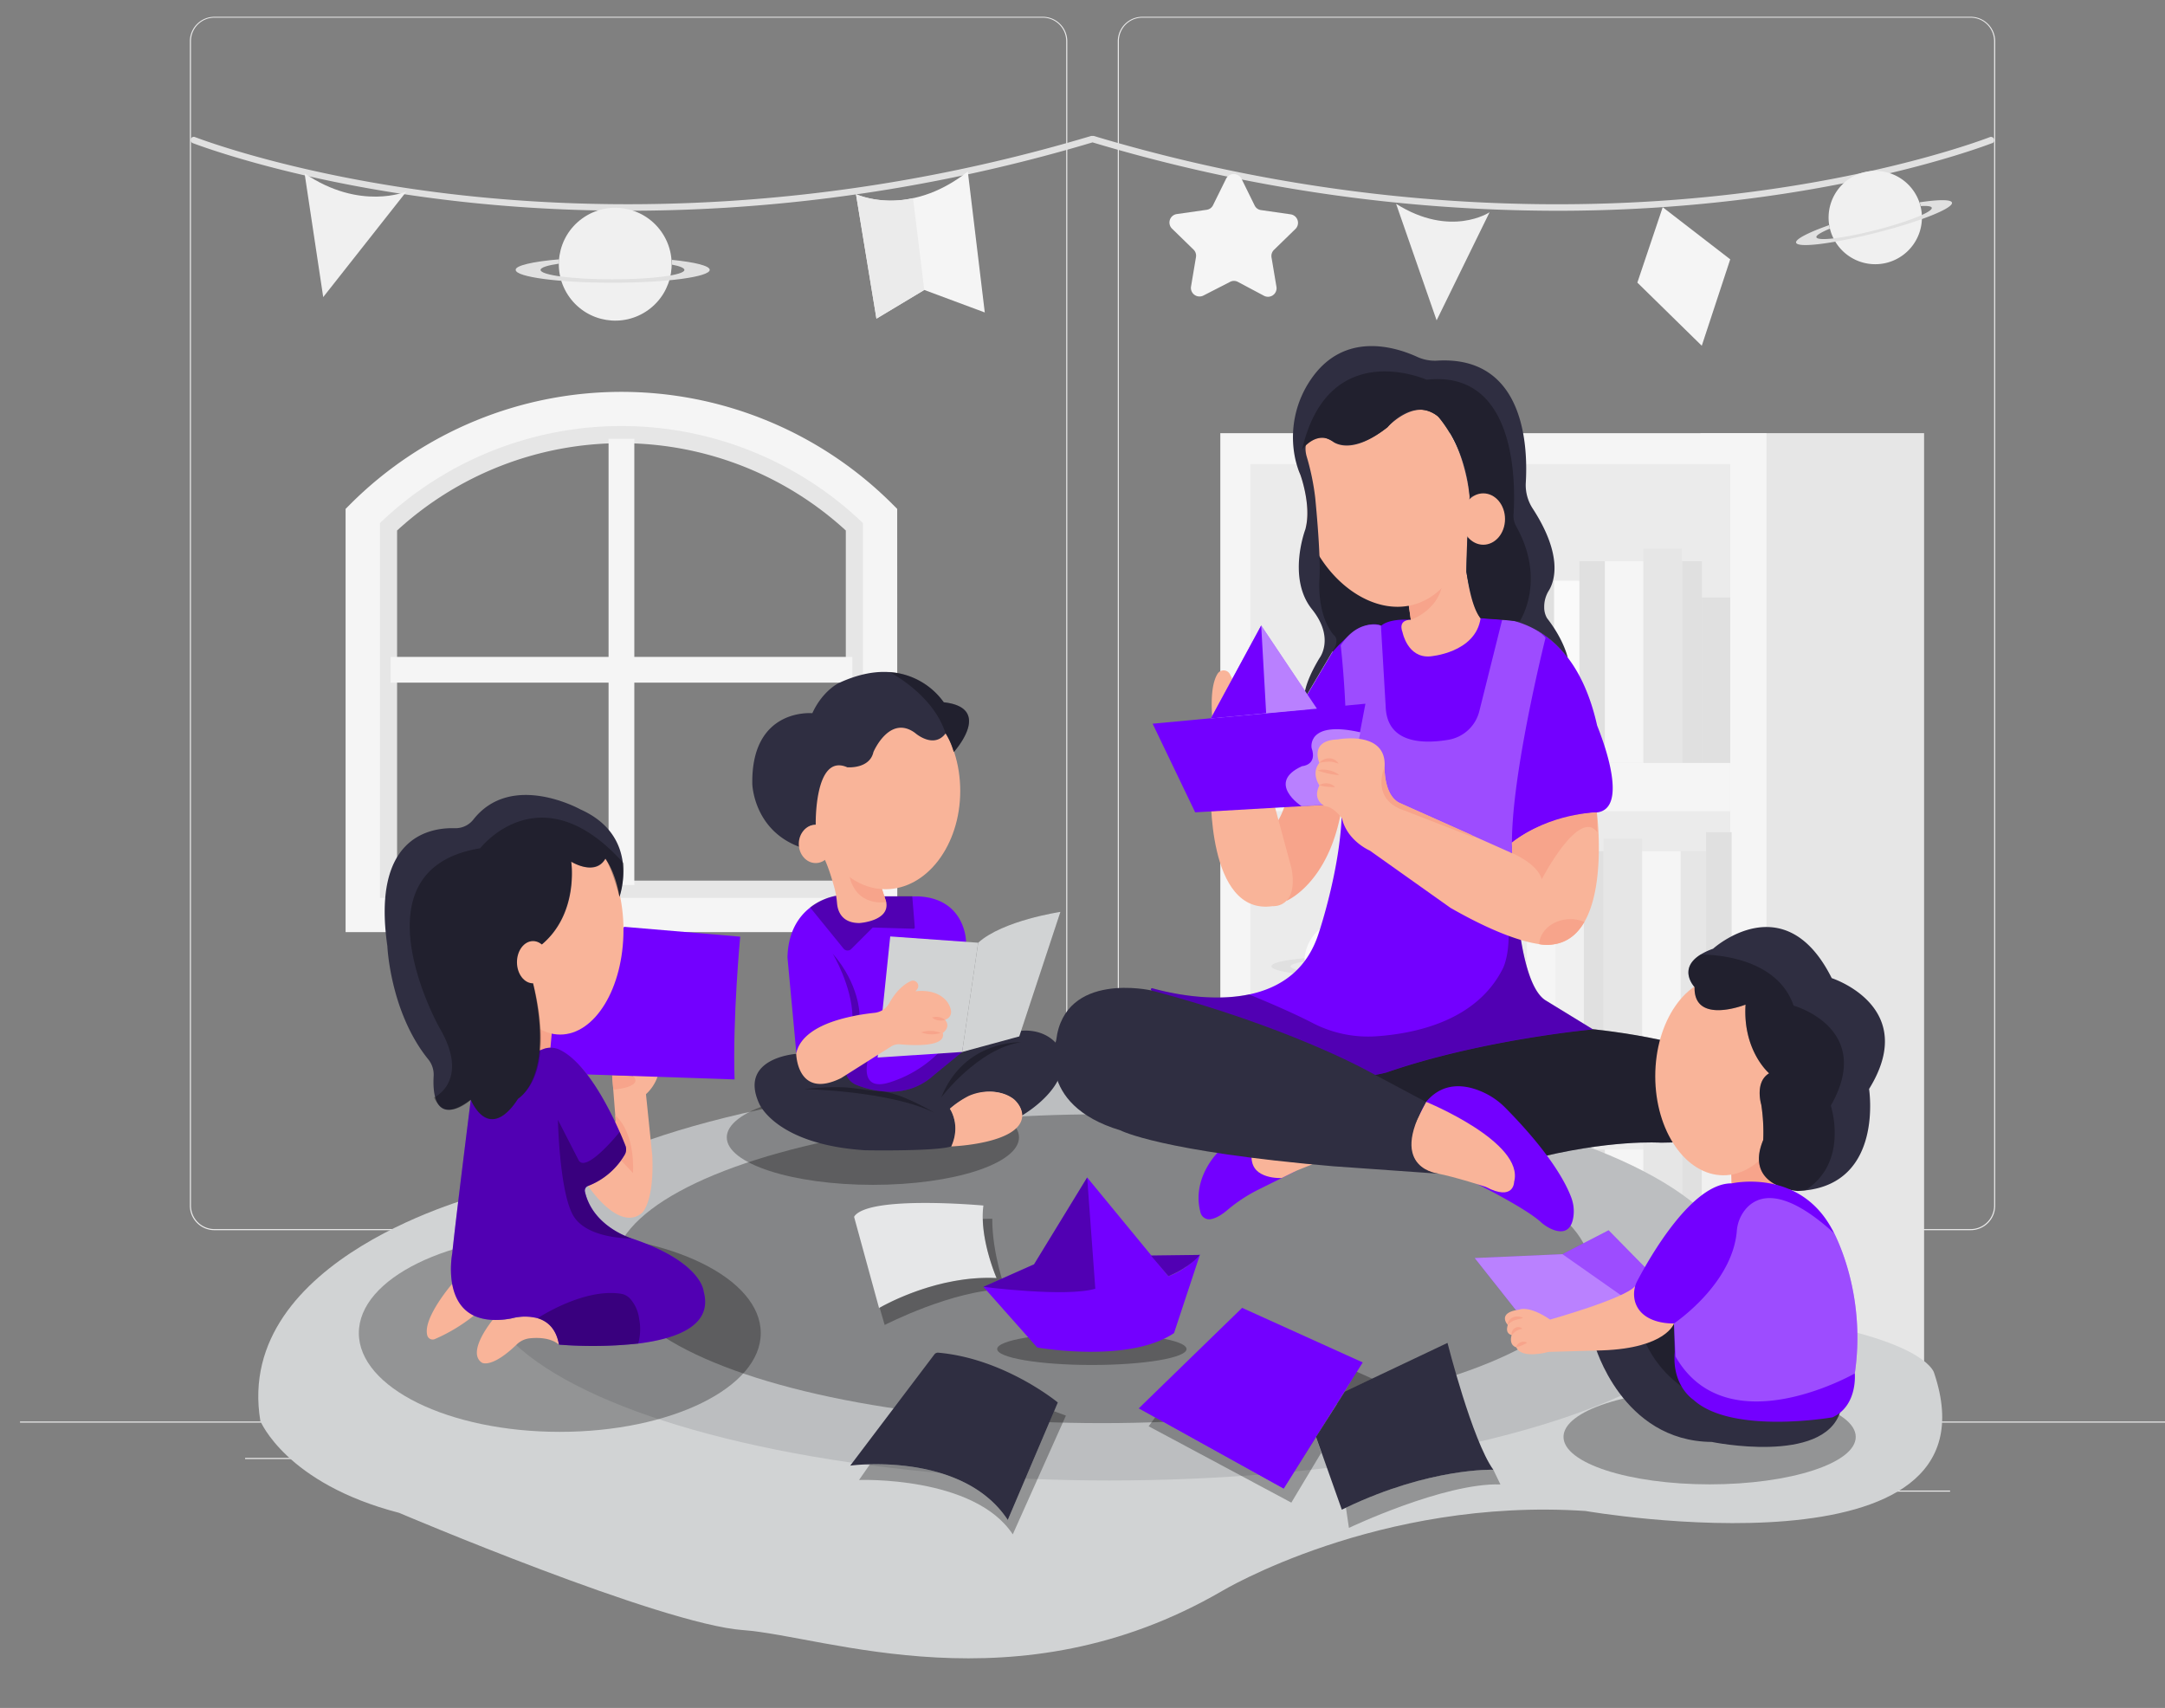 <svg id="aa85e753-2381-44d2-bf2d-c9d9bb5d585f" data-name="Layer 1" xmlns="http://www.w3.org/2000/svg" width="865.76" height="682.89" viewBox="0 0 865.76 682.89"><rect x="0" y="0" width="865.76" height="682.89" fill="#808080" stroke="none"/><g id="e71ca159-9c38-42e9-95cb-76ff307eb2ac" data-name="freepik--background-complete--inject-2"><rect x="723" y="595.97" width="56.82" height="0.43" fill="#ebebeb"/><rect x="561.31" y="600.64" width="14.91" height="0.43" fill="#ebebeb"/><rect x="688.36" y="580.05" width="32.92" height="0.43" fill="#ebebeb"/><rect x="98.01" y="582.93" width="74.09" height="0.43" fill="#ebebeb"/><rect x="187.39" y="582.93" width="10.86" height="0.43" fill="#ebebeb"/><rect x="233.55" y="590.17" width="160.71" height="0.43" fill="#ebebeb"/><path d="M417,491.86H85.73a9.8,9.8,0,0,1-9.8-9.8V16.43a9.8,9.8,0,0,1,9.8-9.71H417a9.79,9.79,0,0,1,9.8,9.79h0V482.06A9.8,9.8,0,0,1,417,491.86ZM85.73,7.06a9.39,9.39,0,0,0-9.37,9.37V482.06a9.39,9.39,0,0,0,9.37,9.37H417a9.39,9.39,0,0,0,9.37-9.37V16.43A9.39,9.39,0,0,0,417,7.06Z" fill="#ebebeb"/><path d="M788.05,491.86H456.79a9.8,9.8,0,0,1-9.8-9.8V16.43a9.8,9.8,0,0,1,9.8-9.71H788.05a9.79,9.79,0,0,1,9.8,9.79V482.06A9.8,9.8,0,0,1,788.05,491.86ZM456.79,7.06a9.39,9.39,0,0,0-9.37,9.37V482.06a9.39,9.39,0,0,0,9.37,9.37H788.05a9.39,9.39,0,0,0,9.37-9.37V16.43a9.39,9.39,0,0,0-9.37-9.37Z" fill="#ebebeb"/><rect x="8.01" y="568.37" width="857.75" height="0.43" fill="#ebebeb"/><path d="M352,365.84H145.07V206.3l2.11-2a145.51,145.51,0,0,1,101.33-40.71h0a145.56,145.56,0,0,1,101.35,40.71l2.1,2ZM158.79,352.11H338.23v-140a132.74,132.74,0,0,0-179.44,0Z" fill="#e6e6e6"/><polygon points="340.84 272.94 340.84 262.65 253.66 262.65 253.66 175.47 243.36 175.47 243.36 262.65 156.2 262.65 156.2 272.94 243.36 272.94 243.36 353.83 253.66 353.83 253.66 272.94 340.84 272.94" fill="#f5f5f5"/><path d="M358.82,372.7H138.2V203.47l2-2a153.3,153.3,0,0,1,216.58,0l2,2ZM151.93,359H345.09V209.14a139.59,139.59,0,0,0-193.16,0Z" fill="#f5f5f5"/><rect x="680.01" y="173.19" width="89.41" height="395.41" fill="#e6e6e6"/><rect x="487.99" y="173.2" width="218.4" height="395.41" fill="#f5f5f5"/><rect x="500" y="185.57" width="72.75" height="370.67" fill="#ebebeb"/><rect x="585.19" y="185.57" width="106.7" height="370.67" fill="#ebebeb"/><rect x="506.61" y="305.01" width="66.15" height="19.32" fill="#f5f5f5"/><rect x="598.08" y="305.01" width="93.82" height="19.32" fill="#f5f5f5"/><rect x="506.61" y="420.36" width="66.15" height="19.32" fill="#f5f5f5"/><rect x="598.08" y="420.36" width="93.82" height="19.32" fill="#f5f5f5"/><rect x="621.39" y="450.46" width="10.21" height="105.78" fill="#e0e0e0"/><rect x="631.6" y="459.61" width="10.21" height="96.63" fill="#e0e0e0"/><rect x="611.2" y="459.61" width="10.21" height="96.63" fill="#fafafa"/><rect x="672.6" y="459.61" width="7.93" height="96.63" fill="#e0e0e0"/><rect x="680.52" y="452.14" width="11.39" height="104.1" fill="#f0f0f0"/><rect x="641.81" y="459.61" width="15.39" height="96.63" fill="#f5f5f5"/><rect x="657.19" y="453.55" width="15.39" height="102.69" fill="#e6e6e6"/><rect x="682.24" y="332.73" width="10.21" height="88.25" fill="#e0e0e0"/><rect x="672.03" y="340.36" width="10.21" height="80.61" fill="#e6e6e6"/><rect x="633.33" y="340.36" width="7.93" height="80.61" fill="#e0e0e0"/><rect x="621.94" y="334.14" width="11.39" height="86.84" fill="#f0f0f0"/><rect x="610.6" y="334.14" width="11.39" height="86.84" fill="#f5f5f5"/><rect x="656.66" y="340.36" width="15.39" height="80.61" fill="#f5f5f5"/><rect x="641.26" y="335.3" width="15.39" height="85.67" fill="#e6e6e6"/><rect x="621.39" y="232.2" width="10.21" height="72.81" fill="#fafafa"/><rect x="631.6" y="224.39" width="10.21" height="80.61" fill="#e0e0e0"/><rect x="611.2" y="224.39" width="10.21" height="80.61" fill="#e0e0e0"/><rect x="672.6" y="224.39" width="7.93" height="80.61" fill="#e0e0e0"/><rect x="680.52" y="238.91" width="11.39" height="66.12" fill="#e0e0e0"/><rect x="641.81" y="224.39" width="15.39" height="80.61" fill="#f5f5f5"/><rect x="657.19" y="219.35" width="15.39" height="85.67" fill="#e6e6e6"/><polygon points="570.9 307.7 540.68 244.36 510.43 307.7 570.9 307.7" fill="#e0e0e0"/><polygon points="510.43 307.7 540.68 244.36 540.68 307.7 510.43 307.7" fill="#f5f5f5"/><circle cx="538.77" cy="384.61" r="17.17" fill="#fafafa"/><path d="M521.69,383.13v1.3c-3.43.52-5.63,1.19-5.63,1.93,0,1.57,9.8,2.84,21.87,2.84s21.89-1.27,21.89-2.84c0-.61-1.4-1.15-3.81-1.62V383.3c7,.7,11.5,1.8,11.5,3.06,0,2.12-13.21,3.86-29.53,3.86s-29.52-1.72-29.52-3.86C508.34,385,513.66,383.82,521.69,383.13Z" fill="#e0e0e0"/><path d="M542.5,354.52a9.62,9.62,0,1,0,4-13h0A9.63,9.63,0,0,0,542.5,354.52Z" fill="#fafafa"/><path d="M542.15,353.76a5.79,5.79,0,0,0,.31.67c-1.59,1.18-2.47,2.08-2.28,2.44.41.77,5.59-1.17,11.58-4.36s10.46-6.42,10-7.21c-.15-.29-1-.19-2.31.23v-.09l-.38-.62c3.64-1.49,6.16-2.14,6.48-1.52.57,1-5.5,5.38-13.57,9.69s-15,6.86-15.61,5.88C536.05,358.22,538.36,356.23,542.15,353.76Z" fill="#e0e0e0"/><path d="M515.91,339.09l-.91,1.84a2.15,2.15,0,0,1-1.6,1.17l-2,.29a2.15,2.15,0,0,0-1.79,2.45,2.08,2.08,0,0,0,.61,1.18l1.47,1.44a2.12,2.12,0,0,1,.62,1.89l-.34,2a2.11,2.11,0,0,0,3.08,2.24l1.82-1a2.18,2.18,0,0,1,2,0l1.82,1a2.13,2.13,0,0,0,3.09-2.24l-.35-2a2.12,2.12,0,0,1,.62-1.89l1.46-1.44a2.11,2.11,0,0,0,0-3,2,2,0,0,0-1.23-.63l-2-.29a2.13,2.13,0,0,1-1.61-1.17l-.91-1.84a2.12,2.12,0,0,0-3.82,0Z" fill="#fafafa"/><path d="M559.7,364.21l-.43.87a1,1,0,0,1-.77.55l-1,.14a1,1,0,0,0-.85,1.15,1,1,0,0,0,.28.56l.71.67a1.06,1.06,0,0,1,.29.91l-.17.95a1,1,0,0,0,.86,1.17,1,1,0,0,0,.61-.09l.86-.47a1,1,0,0,1,.94,0l.86.47a1,1,0,0,0,1.38-.47,1,1,0,0,0,.1-.61l-.16-.95a1,1,0,0,1,.28-.91l.7-.67a1,1,0,0,0,0-1.43,1,1,0,0,0-.57-.28l-1-.14a1,1,0,0,1-.75-.55l-.43-.87a1,1,0,0,0-1.82,0Z" fill="#fafafa"/><rect x="525.29" y="477.31" width="40.13" height="8.75" fill="#e6e6e6"/><rect x="505.96" y="477.31" width="20.05" height="8.75" fill="#fafafa"/><rect x="527.31" y="486.06" width="33.49" height="70.18" fill="#e0e0e0"/><rect x="510.57" y="486.06" width="16.04" height="70.18" fill="#f5f5f5"/><path d="M622.73,84.27A649.5,649.5,0,0,1,436.89,56.93C330.15,88.8,237.75,87.09,179,80c-57.47-6.87-94.84-20.13-101.9-22.77a1.27,1.27,0,0,1-.78-1.62.36.36,0,0,1,0-.09h0A1.26,1.26,0,0,1,78,54.82c6.86,2.59,44.09,15.78,101.4,22.64,58.53,7,150.62,8.7,257-23.12h.92c106.36,31.84,198.57,30.14,257.1,23.12,57.3-6.86,94.36-20,101.32-22.64a1.26,1.26,0,0,1,1.63.74h0a1.26,1.26,0,0,1-.64,1.67l-.1,0C789.6,59.91,752.23,73.14,694.76,80A604.15,604.15,0,0,1,622.73,84.27Z" fill="#e0e0e0"/><path d="M121.8,69.33l7.45,49.46,33.31-42.25S144.11,84.48,121.8,69.33Z" fill="#f0f0f0"/><path d="M558.28,81.49l16.21,46.6,21.17-43.22S580.12,95.25,558.28,81.49Z" fill="#f0f0f0"/><path d="M342.3,77.65s20.75,9.81,44.72-9.07l6.78,56.35-24.19-9-19.13,11.49Z" fill="#f5f5f5"/><path d="M342.3,77.65l8.18,49.75,19.13-11.49-4.5-36.7A38.65,38.65,0,0,1,342.3,77.65Z" fill="#ebebeb"/><path d="M496.38,71.3l5.36,10.9A3.29,3.29,0,0,0,504.26,84l12,1.72a3.44,3.44,0,0,1,1.87,5.73l-8.67,8.44a3.44,3.44,0,0,0-1,3l2,11.9a3.43,3.43,0,0,1-4.87,3.54L495,112.7a3.3,3.3,0,0,0-3.11,0l-10.76,5.52a3.44,3.44,0,0,1-4.87-3.53l2-11.91a3.39,3.39,0,0,0-1-3l-8.66-8.44a3.42,3.42,0,0,1,1.87-5.73l12-1.72A3.33,3.33,0,0,0,485,82.2l5.35-10.84A3.44,3.44,0,0,1,495,70,3.49,3.49,0,0,1,496.38,71.3Z" fill="#f5f5f5"/><polygon points="664.9 82.85 654.76 112.99 680.52 138.24 691.9 103.69 664.9 82.85" fill="#f5f5f5"/><circle cx="246.03" cy="105.62" r="22.56" transform="translate(-15.32 163.8) rotate(-35.78)" fill="#f0f0f0"/><path d="M223.58,103.69v1.72c-4.59.67-7.41,1.54-7.41,2.52,0,2.08,12.89,3.76,28.76,3.76s28.76-1.72,28.76-3.76c0-.79-1.85-1.53-5-2.13v-1.9c9.18.92,15.12,2.37,15.12,4,0,2.8-17.38,5.15-38.81,5.15s-38.78-2.27-38.78-5.15C206.05,106.21,213,104.58,223.58,103.69Z" fill="#e0e0e0"/><path d="M731.82,91.62A18.66,18.66,0,1,0,745.28,68.9a18.67,18.67,0,0,0-13.46,22.72Z" fill="#f0f0f0"/><path d="M731.49,90a5.82,5.82,0,0,0,.29,1.4c-3.55,1.48-5.62,2.75-5.43,3.43.42,1.72,11.09.4,23.84-2.86s22.71-7.24,22.3-8.9c-.15-.62-1.71-.83-4.44-.67v-.16c-.12-.46-.26-.91-.41-1.35,7.55-1.13,12.61-1.19,12.93.12.59,2.25-12.88,7.63-30.07,12s-31.62,6.29-32.27,4C717.94,95.6,723.22,92.92,731.49,90Z" fill="#e0e0e0"/></g><path d="M193.21,477.48s-100,25-89.1,90.66c0,0,10.16,25,55.49,36.74,0,0,104.74,44.55,137.57,46.89s109.42,32.05,191.49-15.63c0,0,62.53-37.52,145.37-32,0,0,167.75,29.07,139.42-55.14,0,0-2.19-11.57-49.61-20.31" fill="#d1d3d4"/><ellipse cx="443.61" cy="510.97" rx="251.42" ry="80.97" fill="#bcbec0"/><ellipse cx="440.65" cy="507.27" rx="195.22" ry="61.74" opacity="0.3"/><ellipse cx="223.86" cy="533" rx="80.36" ry="39.5" opacity="0.3"/><ellipse cx="349.06" cy="454.76" rx="58.43" ry="18.98" opacity="0.3"/><ellipse cx="683.66" cy="574.51" rx="58.43" ry="18.98" opacity="0.3"/><path d="M318.4,421.37s-23.22,1.54-14.8,19.91c0,0,6.64,16.33,42.36,18.63,0,0,28.07.51,34.45-1.53a15.93,15.93,0,0,0-.51-15.06s12.7-11.95,25.06-4.13a4.6,4.6,0,0,1,.9.75c1,1.05,3.22,3.78,2.62,6.19,0,0,22-12.39,15.12-27.32,0,0-3.55-6.54-13.16-6.75a22.14,22.14,0,0,0-8.64,1.69l-17.05,6.86Z" fill="#2f2e41"/><path d="M386.29,376.2l-1.46,42.17-.08,2.23-11.23,9.19c-10.85,9.94-24.34,6.62-31,4a7.25,7.25,0,0,1-4.59-6.94s0,0,0-.07c.21-8,3-20.19,3-20.19-21.69,3.57-22.45,14.79-22.45,14.79l-3.58-38.53c.24-10.39,4.57-16.49,9.11-20a24.3,24.3,0,0,1,10.54-4.71l19.15.25h13.26C386,359.11,386.29,376.2,386.29,376.2Z" fill="#7300ff"/><path d="M365.81,370.77a.53.53,0,0,1-.54.57L349,370.85l-8.59,8.59a2.09,2.09,0,0,1-3.07-.15L323.94,362.8a24.3,24.3,0,0,1,10.54-4.71l19.15.25H364.8Z" opacity="0.3"/><polygon points="220.86 410.24 221.51 420.39 213.68 420.49 212.65 408.6 220.86 410.24" fill="#f7a48b"/><path d="M487.31,460.45s-11,10.43-7.24,24.36a3.59,3.59,0,0,0,3.84,2.69c1.58-.2,3.78-1.08,6.68-3.5a62.41,62.41,0,0,1,12.47-8.28L518.63,468s-17.61,7.22-18.12-5.33Z" fill="#7300ff"/><path d="M500.51,462.71l24.33,2.8L518.63,468l-6.08,3S500.57,471.79,500.51,462.71Z" fill="#f9b499"/><path d="M634,411.2s46.53,4.11,58.9,16c0,0,19.79,29.68-28.69,29.68,0,0-20.78-1.48-52.93,6.93L543.05,446l3.46-22.75S621.14,405.11,634,411.2Z" fill="#2f2e41"/><path d="M634,411.2s46.53,4.11,58.9,16c0,0,19.79,29.68-28.69,29.68,0,0-20.78-1.48-52.93,6.93L543.05,446l3.46-22.75S621.14,405.11,634,411.2Z" opacity="0.3"/><path d="M602.14,443.09a29.9,29.9,0,0,0-7.84-5.79c-6.16-3.11-16.29-5.93-24,3.24-11.94,14.13,19.31,32.31,19.31,32.31s20,9.86,26.46,15.69a16.57,16.57,0,0,0,3.92,2.67c3.3,1.56,8.19,2.52,9.21-4.82a15.67,15.67,0,0,0-.81-7.43C626.33,473.35,620.27,461.5,602.14,443.09Z" fill="#7300ff"/><path d="M524.74,217.72s1,35.74,10.77,46.36l39.18-13.63,2.3-7.75-12.35-26.12Z" fill="#2f2e41"/><path d="M524.74,217.72s1.36,36.9,11.12,47.52l38.83-14.79,2.3-7.75-12.35-26.12Z" opacity="0.3"/><path d="M638.55,324.85a68,68,0,0,0-33.19,12s-.08,12.87,1.31,27.1c1.49,15.1,4.63,31.7,11.31,36l19,11.63s-44.36,4-82.54,17.22c0,0-32.83,9.19-61.54-9.95,0,0-21.94-15.39-32.5-22.86a.47.47,0,0,1,.39-.83c6.43,1.8,23.2,5.67,38.61,2.47,12-2.49,23.16-9.29,28-24.72,0,0,9.57-28.32,9.19-51.67l-14.84-41.83,11-18.59s11.61-14.29,19.58-10.63c0,0,2.66-3,11.95-2.33l27.9-.66s35.53-6,46.48,42.83C638.55,290,652.84,323.21,638.55,324.85Z" fill="#7300ff"/><path d="M604.73,341.12c-1.6-26.88,13.32-86.14,13.32-86.14s-4.6-6.12-17.23-7.66l-9.25,37a15.35,15.35,0,0,1-12.27,11.45c-10.23,1.74-24.68,1.54-25.18-13.24l-1.9-32.39s-8.81-3.21-16.09,7.89c0,0,4.6,39,.39,63.16" fill="#7300ff"/><path d="M604.73,341.12c-1.6-26.88,13.32-86.14,13.32-86.14s-4.6-6.12-17.23-7.66l-9.25,37a15.35,15.35,0,0,1-12.27,11.45c-10.23,1.74-24.68,1.54-25.18-13.24l-1.9-32.39s-8.81-3.21-16.09,7.89c0,0,4.6,39,.39,63.16" fill="#fff" opacity="0.3"/><path d="M562.85,238.53l1.33,9.29s-5.32-.33-3.32,5c0,0,2,10.3,10.95,9.63,0,0,18.26-1.31,20.26-15.27,0,0-4.32-6.63-5.64-18.59l.42-13.69Z" fill="#f9b499"/><path d="M562.85,238.53l1.33,9.29s16.27-5.31,12.28-22.91Z" fill="#f7a48b"/><path d="M586.85,214.88c-2.86,13.92-11.16,24.61-22.76,27.17-13,2.86-27.51-5.38-36.45-19.6A54.42,54.42,0,0,1,522.16,211c2.32-9.23-2.14-21.32-2.14-21.32-.27-.62-.53-1.25-.75-1.88,1.59-17.4,11.69-31.47,25.26-34.47,10.91-2.41,22.19,2.93,30.52,13.08a57.52,57.52,0,0,1,11.44,24.16c.15.62.27,1.25.39,1.89s.18,1,.26,1.48c.26,1.58.45,3.15.59,4.7v0A55.89,55.89,0,0,1,586.85,214.88Z" fill="#f9b499"/><path d="M626.94,263.09C616.52,249.24,603,247.82,603,247.82l-11-.66c-3.33-5-5.64-18.59-5.64-18.59,0-3.59.18-8.7.42-13.69.33-7.37.77-14.51.88-16.17v0c0-.21,0-.34,0-.34-.16-1.51-.37-3-.61-4.36-.08-.5-.16-1-.26-1.48s-.24-1.27-.39-1.89c-2.88-13.33-8.37-20.49-8.37-20.49a16.63,16.63,0,0,0-3.07-3.67c-9-7.88-20.17,4.34-20.17,4.34-14.94,12-21.92,5.64-21.92,5.64-6-3.65-9.3-1.66-9.3-1.66s-2.49,2.5-1.06,7.66A97.72,97.72,0,0,1,525.94,199c.68,7,1.43,16,1.7,23.5.11,3.29.13,6.31,0,8.77,0,0-1.32,13.95,5.64,22.58,0,0,3,1.66-.65,7l-11,18.59s-1-4.65,6-16.28c0,0,6.31-8-3-19.58-10-12.48-2.65-31.88-2.65-31.88a5.66,5.66,0,0,0,.15-.59c2.32-9.23-2.14-21.32-2.14-21.32-.27-.62-.53-1.25-.75-1.88a37.64,37.64,0,0,1-1.32-4.62,40.94,40.94,0,0,1,6.57-32c13.29-19,33.67-12.5,42.1-8.66a17,17,0,0,0,8,1.57c35.28-2.15,36.43,34.6,35.55,48.94A17.22,17.22,0,0,0,613,203.47c12.2,18.85,8.55,29.06,6.39,32.61a12.24,12.24,0,0,0-1.88,6.75,8.52,8.52,0,0,0,1.13,4.33C625.61,256.13,626.94,263.09,626.94,263.09Z" fill="#2f2e41"/><path d="M520.68,179.75s5.59-7.78,12.28-3.32c1,.67,8.3,5,21.92-5.64,0,0,9.46-12.34,20.17-4.34a55.51,55.51,0,0,1,12.68,32.23S599,194,601.37,205c0,0,2.5,11.34-8.22,12.81a11.87,11.87,0,0,1-6.3-2.92l-.42,13.69s1.65,14,5.64,18.59c0,0,10,.66,15.61,1.33,0,0,10.87-16.16-1.34-38a8.71,8.71,0,0,1-1.1-4.84c.77-11.63,1.57-57.9-34.75-53.83C570.49,151.86,531.3,134.26,520.68,179.75Z" fill="#2f2e41"/><path d="M520.68,179.75s5.59-7.78,12.28-3.32c1,.67,8.3,5,21.92-5.64,0,0,9.46-12.34,20.17-4.34a55.51,55.51,0,0,1,12.68,32.23S599,194,601.37,205c0,0,2.5,11.34-8.22,12.81a11.87,11.87,0,0,1-6.3-2.92l-.42,13.69s1.65,14,5.64,18.59c0,0,10,.66,15.61,1.33,0,0,10.87-16.16-1.34-38a8.71,8.71,0,0,1-1.1-4.84c.77-11.63,1.57-57.9-34.75-53.83C570.49,151.86,531.3,134.26,520.68,179.75Z" opacity="0.3"/><path d="M637,411.54s-44.36,4-82.54,17.22c0,0-32.83,9.19-61.54-9.95,0,0-21.94-15.39-32.5-22.86a.47.47,0,0,1,.39-.83c6.43,1.8,23.2,5.67,38.61,2.47,7.34,3,17.3,7.22,25.44,11.42a48.22,48.22,0,0,0,25.35,5.34c16.27-1.09,40.26-6.37,50.67-26.93,0,0,4.2-7.28,1.53-24.12l4.31.62c1.49,15.1,4.63,31.7,11.31,36Z" opacity="0.3"/><path d="M514.41,319.58a29.64,29.64,0,0,1-3.82,9.38s3.92,20.07,3.92,31.19c0,0,16.58-6.88,21.79-35.71l-5.91-6.95Z" fill="#f7a48b"/><path d="M484.19,315.41s-1.74,50.72,24.67,46.9c0,0,10.42,1,7.64-14.94l-8.34-30.92Z" fill="#f9b499"/><path d="M485.23,291.09s-2.39-15.53,1.75-21.82a2.85,2.85,0,0,1,4.91.39c1.09,2.24,2.75,5.8,4.81,10.67l-.35,12.5Z" fill="#f9b499"/><polygon points="460.92 289.36 477.94 324.79 538.38 321.32 546.02 281.37 460.92 289.36" fill="#7300ff"/><polygon points="504.34 250.1 484.19 287.27 526.62 283.35 504.34 250.1" fill="#7300ff"/><polygon points="504.34 250.1 484.19 287.27 526.62 283.35 504.34 250.1" fill="#fff" opacity="0.5"/><polygon points="504.34 250.1 506.32 285.15 484.19 287.27 504.34 250.1" fill="#7300ff"/><path d="M520.47,322.34s-14.39-9.36.2-16c0,0,6.25-.35,3.82-7.3,0,0-2.09-11.11,19.45-6.25l-5.56,28.49Z" fill="#fff" opacity="0.5"/><polygon points="692.18 464.84 692.49 477.15 709.72 476.84 708.49 451.61 692.18 464.84" fill="#f7a48b"/><path d="M637.72,537.76s10.77,38.47,46.77,38.77c0,0,44.61,9.23,51.38-12l-66.46-35.38Z" fill="#2f2e41"/><path d="M656.18,532.23a44.73,44.73,0,0,0,16.31,22.15l2.15-18.46-5.23-6.77Z" opacity="0.3"/><polygon points="606.03 523.61 589.72 503 624.79 501.46 643.26 491.92 660.79 509.76 659.26 525.15 619.87 533.15 606.03 523.61" fill="#7300ff"/><polygon points="606.03 523.61 589.72 503 624.79 501.46 643.26 491.92 660.79 509.76 659.26 525.15 619.87 533.15 606.03 523.61" fill="#fff" opacity="0.3"/><polygon points="624.79 501.46 653.72 521.76 619.87 533.15 606.03 523.61 589.72 503 624.79 501.46" fill="#fff" opacity="0.3"/><path d="M258.32,437.49,260.84,462c.84,19.11-4.21,23.05-4.21,23.05-9.28,7.6-21.45-10.88-21.45-10.88l10.56-24.81.48-1.14-.17-2.17L244.79,430l8.25.27a.15.15,0,0,0,.1-.27c-2.63-2.34.28-4.46,1.64-5.66a1.29,1.29,0,0,0,.35-1.45c-1.47-3.91,2.07-2.2,5-.34a6.75,6.75,0,0,1,3,7.39A17.16,17.16,0,0,1,258.32,437.49Z" fill="#f9b499"/><path d="M244.81,430l.44,5.68s12.06-.91,8.06-5.36Z" fill="#f7a48b"/><path d="M249.6,370.57,296,374.51s-3.09,32.61-2.25,57.08l-59-2s-6.73-9.33-14.65-10.52l.81-8.86Z" fill="#7300ff"/><path d="M180.74,513.41s-12,13.88-9.82,20.7a2.22,2.22,0,0,0,3,1.28,68.22,68.22,0,0,0,18.8-12.14Z" fill="#f9b499"/><path d="M197.2,527.52s-10.9,13.05-4.49,17.32c0,0,3.81,2.48,13.93-7.29a8.82,8.82,0,0,1,5.21-2.45c3.3-.34,8.33-.27,11.66,2.51h0c0-.22-1.07-14.86-19.07-10.46C204.45,527.15,200,528.16,197.2,527.52Z" fill="#f9b499"/><path d="M253.1,469l-4.69-5c3-3.35,1.69-6,1.69-6l-4.39-8.46,0-.24.48-1.14-.17-2.17v-.1C254.45,453.62,253.1,469,253.1,469Z" fill="#f7a48b"/><path d="M328.61,341.5s2.08,2.5,5.12,13.7a35.48,35.48,0,0,1,1,6.06c.27,2.93,1.79,7.8,8.94,7.8,0,0,12.24-.76,10.71-8.42l-3.57-11-19.39-10.46Z" fill="#f9b499"/><path d="M350.81,349.67l3.57,11s-12,2.3-14.8-10.72Z" fill="#f7a48b"/><path d="M333,381.31s7.65,12.76,7.91,25.26l2.81-1S343.67,393.56,333,381.31Z" opacity="0.3"/><path d="M424.05,364.6S401,368,391.16,376.93l-6.41,43.68,22.85-6.22Z" opacity="0.1"/><path d="M376.4,438.78s14.72-19.56,31.94-22.07C408.34,416.71,385.6,415.71,376.4,438.78Z" opacity="0.3"/><path d="M321.57,435.44s34.44.67,52.16,9.53c0,0-13.54-8.36-22.24-8.7S340.63,433.43,321.57,435.44Z" opacity="0.3"/><path d="M380.41,458.38s28.61-1,28.39-12.65c0,0-.27-7.47-10.23-9.05a20.15,20.15,0,0,0-11.23,1.52,36.78,36.78,0,0,0-7.51,5.11S384.36,449.62,380.41,458.38Z" fill="#f9b499"/><path d="M384.82,418.38l-.08,2.22-11.22,9.19c-10.85,9.93-24.34,6.62-31,4a7.24,7.24,0,0,1-4.6-6.94v-.06l9.34-3.75s-4.32,13.83,8.66,9.68A48.07,48.07,0,0,0,377,419.2Z" opacity="0.3"/><polygon points="455.37 563.12 513.36 595.27 544.94 544.74 496.71 522.92 455.37 563.12" fill="#7300ff"/><polygon points="461.91 566.75 459.33 570.27 516.39 600.8 528.36 580.84 526.25 574.5 513.36 595.27 461.91 566.75" opacity="0.3"/><path d="M597.16,587.65s-25.23-.92-58.92,15.17c-.55.25-1.1.52-1.66.79L526.25,574.5l11.5-18.09,41.09-19.48S588.7,575.9,597.16,587.65Z" fill="#2f2e41"/><path d="M600,593.52c-22.54-.71-60.58,17.38-60.58,17.38l-1.18-8,0-.09c33.69-16.09,58.92-15.17,58.92-15.17Z" opacity="0.3"/><polygon points="542.57 548.48 548.79 551.25 537.75 556.41 542.57 548.48" opacity="0.3"/><path d="M423,560.75l-1.48,3.51L403,607.74c-13.49-20.5-41.45-22.58-55.11-22.27A78.83,78.83,0,0,0,340,586l33.67-44.49a1.75,1.75,0,0,1,1.5-.67C401.75,543.17,423,560.75,423,560.75Z" fill="#2f2e41"/><path d="M426.25,566,405,613.48c-15.5-23.48-61.48-21.74-61.48-21.74l4.37-6.27c13.66-.31,41.62,1.77,55.11,22.27l18.51-43.48Z" opacity="0.3"/><path d="M398.5,511c-23.32-1.18-44.41,10.52-46.77,11.87l-.21.12-9.91-36.2a.6.6,0,0,1,.08-.53c6.21-8.42,51.56-4.25,51.56-4.25a34.54,34.54,0,0,0-.27,5.31C393.24,499,398.5,511,398.5,511Z" fill="#e6e7e8"/><path d="M402,515.52c-20.5,0-48.23,14.24-48.23,14.24l-2-6.87c2.36-1.35,23.45-13.05,46.77-11.87,0,0-5.26-12-5.52-23.68l3.77-.06C396.75,501.27,402,515.52,402,515.52Z" opacity="0.3"/><ellipse cx="436.62" cy="539.39" rx="37.86" ry="6.37" opacity="0.3"/><ellipse cx="593.15" cy="207.53" rx="8.69" ry="10.27" fill="#f9b499"/><path d="M633.59,368.6c-2.76,4.8-6.77,8.23-12.53,9a16.16,16.16,0,0,1-5.54-.11c-5.95-.83-17.12-4-35.45-14.48l-32.3-22.92s-9-3.82-11.12-12.85c0,0-3.12-4.52-6.59-4.86,0,0-5.56-2.09-2.44-8.35,0,0-3.47-4.86,0-9,0,0-4.17-9,7.3-9.38,0,0,19.8-3.82,18.76,11.12,0,0-.35,11.12,5.9,14.24l28.69,12.81,16.46,7.34-.14-4.18s11.52-10.29,34-12.08C638.56,324.85,642.3,353.48,633.59,368.6Z" fill="#f9b499"/><path d="M633.58,368.61c-2.76,4.8-6.76,8.23-12.52,9a16.59,16.59,0,0,1-5.55-.11c.28-5.53,5.78-10,12.5-10A14.23,14.23,0,0,1,633.58,368.61Z" fill="#f7a48b"/><path d="M604.59,336.93l.14,4.19s10.08,4.16,11.81,10.42c0,0,14.94-28.83,22.23-18.76l-.22-7.93S620.1,324.87,604.59,336.93Z" fill="#f7a48b"/><path d="M527.61,314a3.73,3.73,0,0,1,1.57-.69,5.57,5.57,0,0,1,1.68-.08,4.47,4.47,0,0,1,3,1.47,21,21,0,0,1-3.15-.14A19.16,19.16,0,0,1,527.61,314Z" fill="#f7a48b"/><path d="M526.92,308.12a5.36,5.36,0,0,1,2.29-.4,10.66,10.66,0,0,1,2.26.27,10.49,10.49,0,0,1,4.13,1.86,11.3,11.3,0,0,1-2.27-.16c-.73-.09-1.44-.25-2.15-.4s-1.41-.34-2.11-.54Z" fill="#f7a48b"/><path d="M527.61,305a4.27,4.27,0,0,1,1.73-1.33,5.06,5.06,0,0,1,2.18-.47,4.36,4.36,0,0,1,2.2.58,3.82,3.82,0,0,1,1.54,1.57,18,18,0,0,0-1.93-.6,7.07,7.07,0,0,0-1.82-.21A20.28,20.28,0,0,0,527.61,305Z" fill="#f7a48b"/><path d="M589.45,334.87,561.66,324.1c-13.89-4.52-8-17.38-8-17.38s-.35,11.12,5.9,14.24l28.69,12.81Z" fill="#f7a48b"/><path d="M570.26,440.54s39.49,16.12,35.22,32c0,0,0,7.95-11.36,2,0,0-12.22-4-19.61-5.4,0,0-13.92-1.14-9.37-18.47Z" fill="#f9b499"/><path d="M460.37,396s-34.56-7.85-38,19.86c0,0-8.91,25.72,25.72,36.11,0,0,15.83,8.41,85.09,14.34l42.54,3s-21.27-1.48-5.44-28.69L546,427.68S514.23,410.23,460.37,396Z" fill="#2f2e41"/><ellipse cx="689.18" cy="430.31" rx="27.26" ry="39.61" fill="#f9b499"/><path d="M747.42,435.41s5.89,37.26-25.6,40.56c-1,.11-2,.18-3,.22,0,0-21.57-1.57-13.73-20.39a72.15,72.15,0,0,0-.78-14.12s-2.75-9,3.14-12.54c0,0-10.6-9-9.42-27.47,0,0-20.78,8.24-20.39-7,0,0-6.9-7.21,2.4-13a25.89,25.89,0,0,1,5-2.34s28.63-25.89,47.45,11.76C732.51,391.09,767.81,402.46,747.42,435.41Z" fill="#2f2e41"/><path d="M732.12,442.08s7.48,22.69-10.3,33.89c-1,.11-2,.18-3,.22,0,0-21.57-1.57-13.73-20.39a72.15,72.15,0,0,0-.78-14.12s-2.75-9,3.14-12.54c0,0-10.6-9-9.42-27.47,0,0-20.78,8.24-20.39-7,0,0-6.9-7.21,2.4-13,3.75,0,30.29.38,37.21,20.41C717.22,402.08,749.76,411.09,732.12,442.08Z" opacity="0.3"/><path d="M619.87,527.61s29.54-8.31,33.85-13.23l15.69,14.77s-3.08,9.85-28.62,10.77l-21.53.61s-10.77,3.08-12.93-1.84c0,0-3.07-.62-1.84-4.93,0,0-2.77-.3-1.54-4,0,0-4.62-4.92,4.61-6.15C607.56,523.61,611.26,521.77,619.87,527.61Z" fill="#f9b499"/><path d="M609.1,527c-1.28.34-2.39.52-3.41.89a6.9,6.9,0,0,0-1.42.69,10.42,10.42,0,0,0-1.32,1.18,2.79,2.79,0,0,1,.59-1.92,3.74,3.74,0,0,1,1.7-1.21,4.92,4.92,0,0,1,2-.24A3.91,3.91,0,0,1,609.1,527Z" fill="#f7a48b"/><path d="M608.8,531.3a6.89,6.89,0,0,0-2.37.8,6,6,0,0,0-.9.7c-.31.28-.62.61-1,1a2.58,2.58,0,0,1,.17-1.55,2.77,2.77,0,0,1,1.08-1.25A2.44,2.44,0,0,1,608.8,531.3Z" fill="#f7a48b"/><path d="M606.33,538.69a2.3,2.3,0,0,1,.62-1.22,3.26,3.26,0,0,1,1.08-.76,2.78,2.78,0,0,1,2.61.13,8.24,8.24,0,0,1-1.09.64c-.34.17-.67.31-1,.46A14.11,14.11,0,0,1,606.33,538.69Z" fill="#f7a48b"/><path d="M741.71,549.15s1.24,12.93-8.92,17.54c0,0-40.3,7.07-55.69-7.08,0,0-8.62-5.54-7.38-19.07l-.31-11.39s-12.68.67-15.53-8.58a11.42,11.42,0,0,1,1-8.69c4.95-9.39,21.83-39,37.64-38.73,0,0,26.77-6.15,40,18.15,0,0,.36.6.94,1.76h0C736.5,499.19,745.85,520.69,741.71,549.15Z" fill="#7300ff"/><path d="M741.71,549.15s-51.07,29.23-71.69-6.77l-.61-13.23s23.35-15.57,25.12-36.95a15.43,15.43,0,0,1,3.47-8.67c4.52-5.4,14.56-9.46,35.42,9.53h0C736.5,499.19,745.85,520.69,741.71,549.15Z" fill="#fff" opacity="0.3"/><path d="M255.22,537.19a171.17,171.17,0,0,1-31.7.43c-1.12-6.54-4.74-9.41-8.53-10.55a20.74,20.74,0,0,0-10.54.08c-29.75,5.33-23.6-26-23.6-26,1.24-12.52,7.4-61.35,7.4-61.35-.66-2.53,4.11-7.47,7.54-10.62a21.06,21.06,0,0,1,6.87-4.24l14.53-5.46a8.3,8.3,0,0,1,6.52.19c10.49,4.91,19.63,22.82,24.13,33,1,2.24,1.74,4.1,2.25,5.37a4.21,4.21,0,0,1-.3,3.69,29.09,29.09,0,0,1-14.61,12.43,2,2,0,0,0-1.26,2.36c3.25,14.13,18.73,18.66,18.73,18.66,28.11,9.43,28.72,21.13,28.72,21.13C285.16,530,270.65,535.27,255.22,537.19Z" fill="#7300ff"/><path d="M255.22,537.19a171.17,171.17,0,0,1-31.7.43c-1.12-6.54-4.74-9.41-8.53-10.55a20.74,20.74,0,0,0-10.54.08c-29.75,5.33-23.6-26-23.6-26,1.24-12.52,7.4-61.35,7.4-61.35-.66-2.53,4.11-7.47,7.54-10.62a21.06,21.06,0,0,1,6.87-4.24l14.53-5.46a8.3,8.3,0,0,1,6.52.19c10.49,4.91,19.63,22.82,24.13,33,1,2.24,1.74,4.1,2.25,5.37a4.21,4.21,0,0,1-.3,3.69,29.09,29.09,0,0,1-14.61,12.43,2,2,0,0,0-1.26,2.36c3.25,14.13,18.73,18.66,18.73,18.66,28.11,9.43,28.72,21.13,28.72,21.13C285.16,530,270.65,535.27,255.22,537.19Z" opacity="0.3"/><path d="M252.65,495.16s-18.25.4-23.59-9.45c-.14-.25-.27-.52-.41-.81-5-10.49-5.54-37.13-5.54-37.13l8.21,16c2.87,5.75,16.41-11.08,16.41-11.08l.11,0c1,2.24,1.74,4.1,2.25,5.37a4.21,4.21,0,0,1-.3,3.69,29.09,29.09,0,0,1-14.61,12.43,2,2,0,0,0-1.26,2.36C237.17,490.63,252.65,495.16,252.65,495.16Z" opacity="0.3"/><ellipse cx="224.01" cy="371.86" rx="25.31" ry="41.79" fill="#f9b499"/><path d="M213.16,393.15l3.22-15.26c15.27-12.46,12.05-33.35,12.05-33.35s9.65,6,13.66-1.21c0,0,4,5.22,5.63,15.27,0,0,8.84-24.11-15.67-35,0,0-27.5-15.35-42.77,4.1a9.1,9.1,0,0,1-7.43,3.44c-10.32-.29-33.22,3.79-26.95,47.11,0,0,1.09,26.42,16.31,45.25a9.72,9.72,0,0,1,2.2,6.68c-.41,6.95.45,20.26,14.84,9.54,0,0,7.24,17.68,18.89-.4C207.14,439.36,222,430.92,213.16,393.15Z" fill="#2f2e41"/><path d="M173.58,438.83s14.76-6.71,2-28.19c0,0-35.23-63.08,16.44-71.47,0,0,24.16-31.2,57.38,6a44.74,44.74,0,0,1-1.69,13.39s-2.88-11.11-5.63-15.27c0,0-3.77,6.9-13.66,1.21,0,0,2.9,20.72-12.05,33.35l-3.22,15.26s10.09,34.33-6,46.21c0,0-10.6,18.11-18.89.4C188.25,439.76,178.28,449.23,173.58,438.83Z" opacity="0.3"/><ellipse cx="213.16" cy="384.72" rx="6.43" ry="8.44" fill="#f9b499"/><path d="M255.22,537.19a171.17,171.17,0,0,1-31.7.43c-1.12-6.54-4.74-9.41-8.53-10.55,1-.65,18.64-12.07,33.28-9.79a6.3,6.3,0,0,1,3.73,2,14.89,14.89,0,0,1,3.58,8A21.54,21.54,0,0,1,255.22,537.19Z" opacity="0.3"/><ellipse cx="354.13" cy="316.24" rx="29.86" ry="39.3" fill="#f9b499"/><path d="M381.44,300.67h0l-.34-1a24.78,24.78,0,0,0-2.81-6.18l-.16-.23c-4.85,6.38-12.26-.25-12.26-.25-10.19-7.4-16.59,7.66-16.59,7.66-1.52,6.89-10.46,6.12-10.46,6.12-13.26-5.87-12.62,23-12.62,23-7,.25-6,9-6,9-18.88-6.64-19.36-25.31-19.36-25.31-.51-30.62,24-28.32,24-28.32,4.09-8.93,10.47-12,10.47-12,8-3.74,14.73-4.82,20.36-4.43a29,29,0,0,1,21.75,12.08C397.12,283,382,300,381.44,300.67Z" fill="#2f2e41"/><ellipse cx="326.19" cy="337.42" rx="6.76" ry="7.66" fill="#f9b499"/><path d="M381.44,300.67h0l-.34-1a31.21,31.21,0,0,0-2.81-6.18l-.16-.23c-4.77-15-20.67-23.63-22.51-24.58a29,29,0,0,1,21.75,12.08C397.12,283,382,300,381.44,300.67Z" opacity="0.3"/><polygon points="391.16 376.93 355.99 374.42 350.96 422.84 384.75 420.61 391.16 376.93" fill="#d1d3d4"/><path d="M424.05,364.6S401,368,391.16,376.93l-6.41,43.68,22.85-6.22Z" fill="#d1d3d4"/><path d="M318.4,421.37s.36,18.37,17.94,9.69l20-12.64a5.65,5.65,0,0,1,3.58-.86C365,418,378.48,418.77,377,413c0,0,3.42-2.29.91-5.26,0,0,4.34-1.14,1.37-6.39,0,0-3-6.17-13.24-5a5,5,0,0,0,.89-1.07,2.14,2.14,0,0,0-2.75-3c-2.12,1-5.52,3.31-8.54,8.77a7.76,7.76,0,0,1-6,3.92C340.73,405.91,320.6,409.44,318.4,421.37Z" fill="#f9b499"/><path d="M377.91,407.76a5.1,5.1,0,0,1-2.71.21,5.22,5.22,0,0,1-2.49-1.12,5.56,5.56,0,0,1,5.2.91Z" fill="#f7a48b"/><path d="M376.18,413a11.77,11.77,0,0,1-7.8-.23,10.3,10.3,0,0,1,3.92-.56A10.51,10.51,0,0,1,376.18,413Z" fill="#f7a48b"/><path d="M393.25,514.52l21.5,24.24s36.49,6.5,54.73-5.75l10.33-31.24a.09.09,0,0,0-.16-.09,30.44,30.44,0,0,1-12.42,8.59l-32.49-39.49L413.5,505.52Z" fill="#7300ff"/><path d="M460.23,502l19.58-.25s-3.58,4.75-12.58,8.5Z" fill="#7300ff"/><path d="M460.23,502l19.58-.25s-3.58,4.75-12.58,8.5Z" opacity="0.3"/><path d="M438,515.27l-3.25-44.49L413.5,505.52l-20.25,9S426.24,518.77,438,515.27Z" opacity="0.3"/></svg>